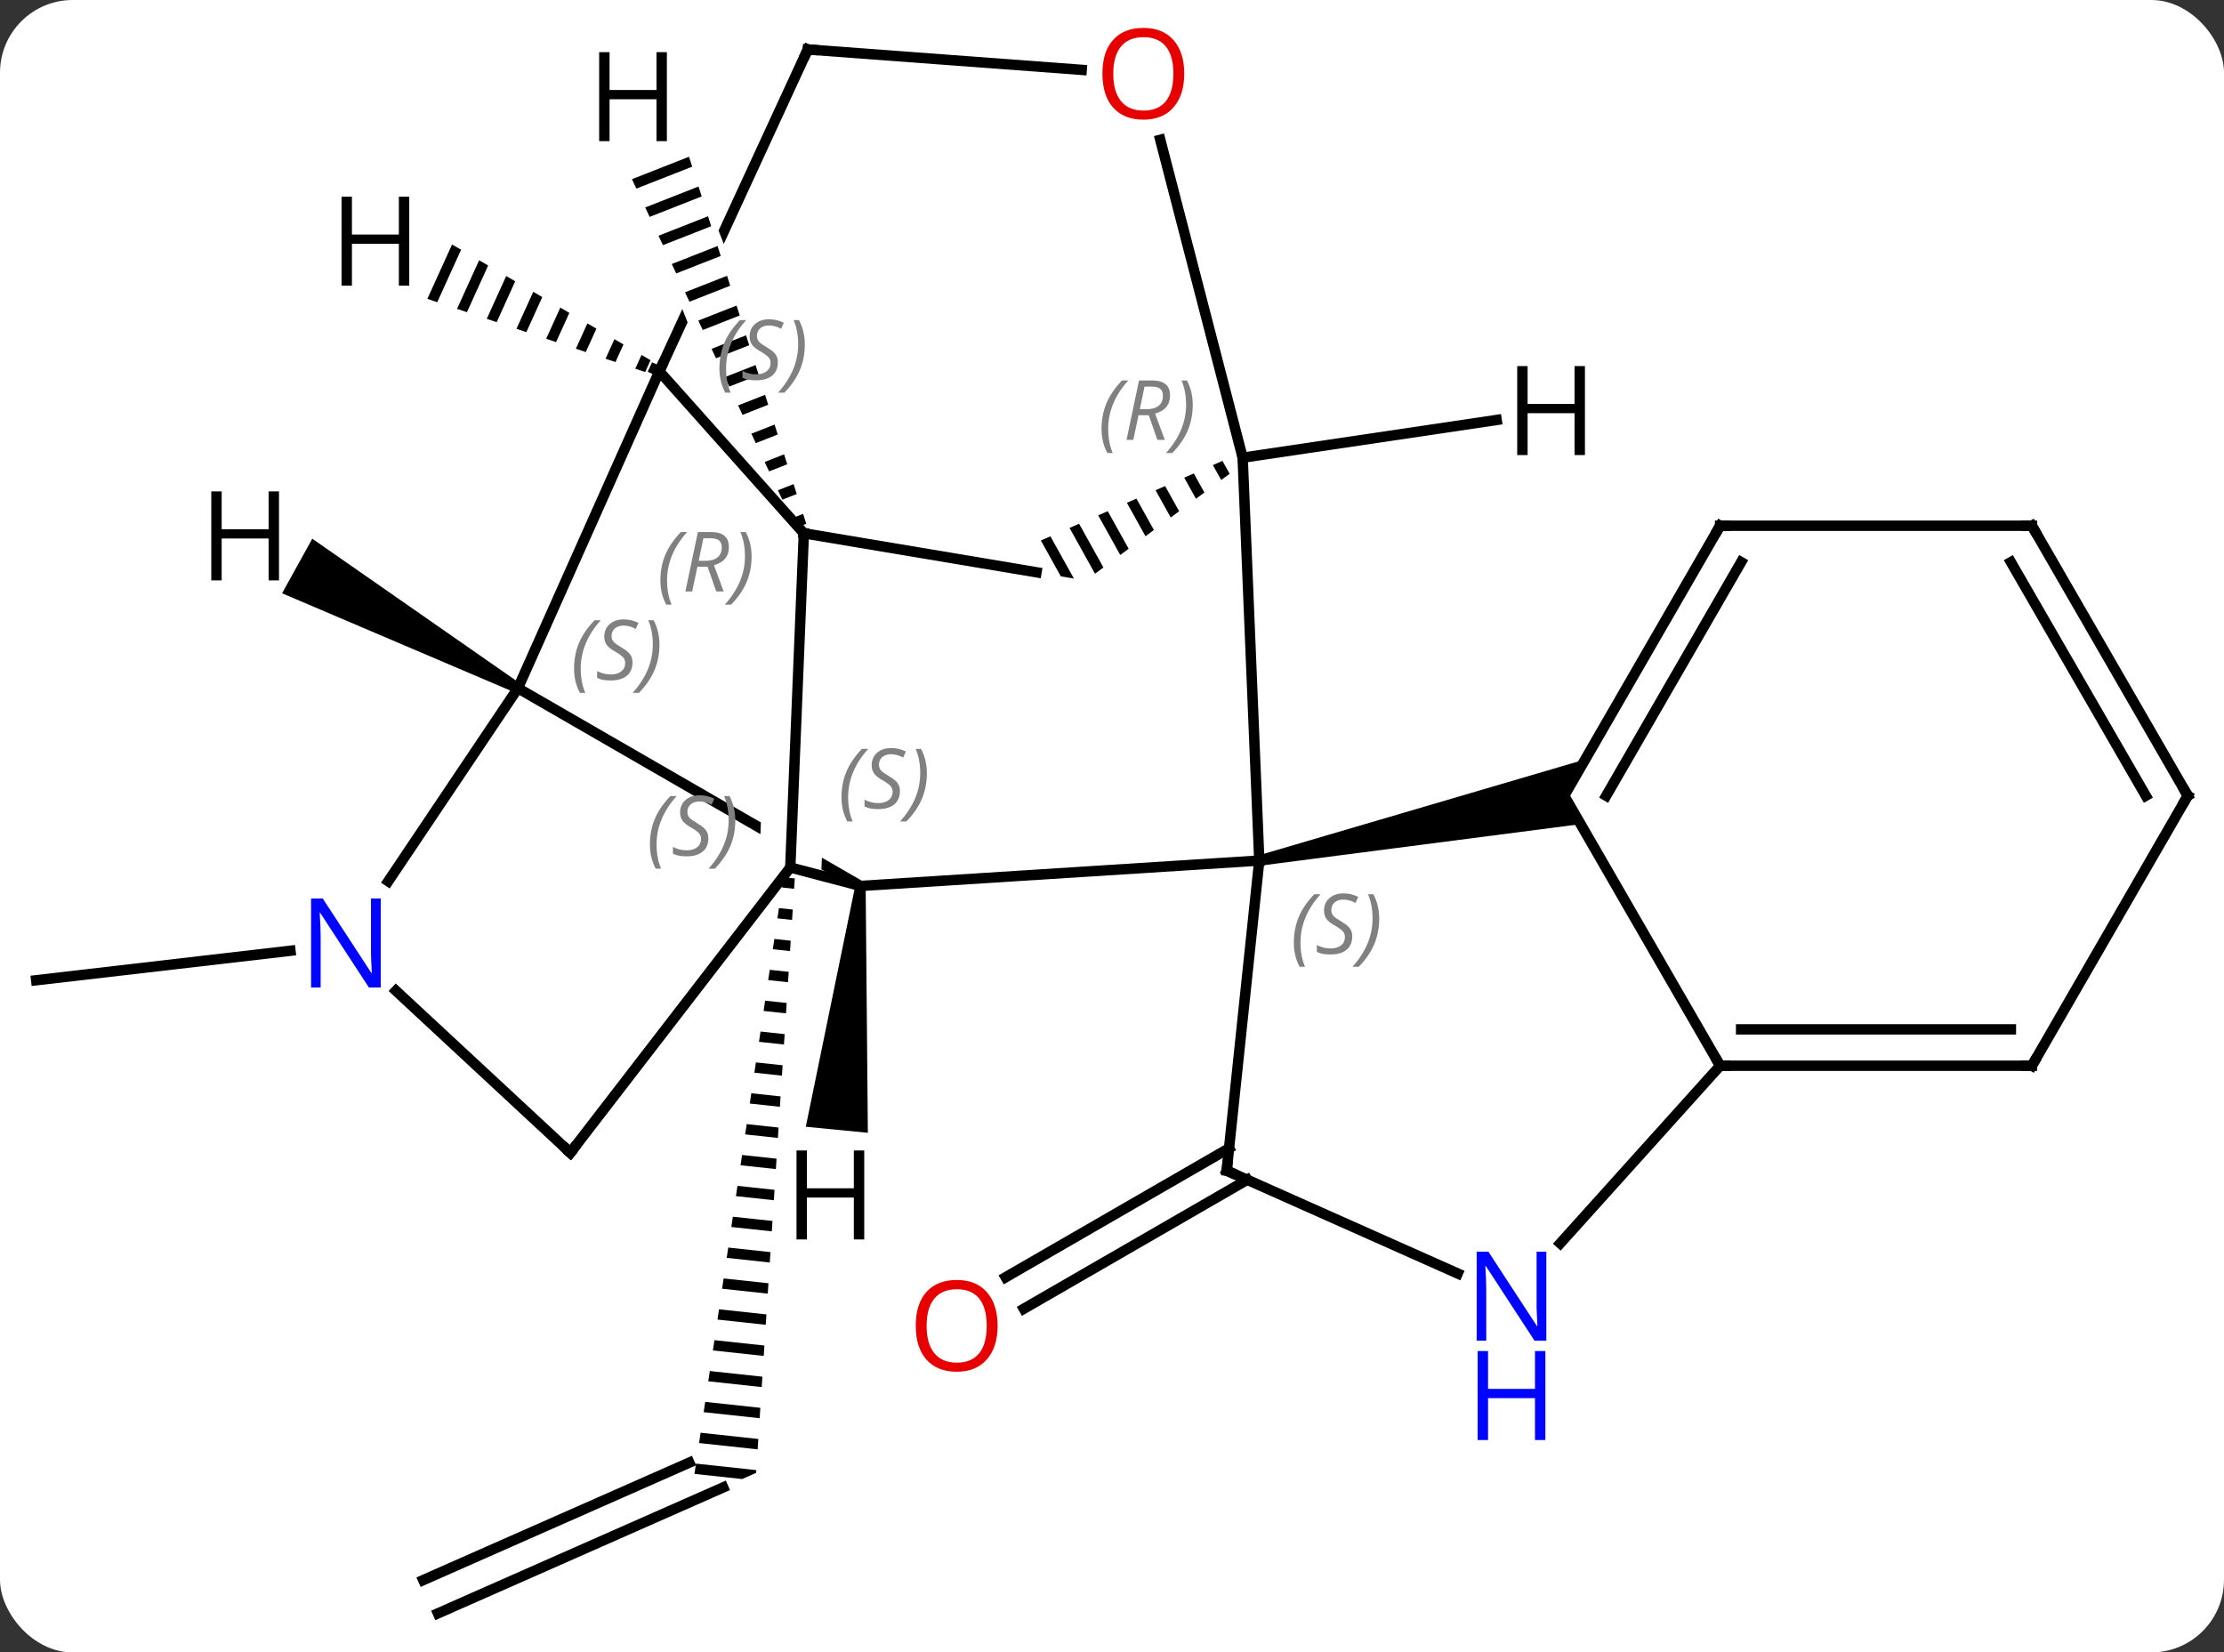 <svg width="214" viewBox="0 0 214 159" style="fill-opacity:1; color-rendering:auto; color-interpolation:auto; text-rendering:auto; stroke:black; stroke-linecap:square; stroke-miterlimit:10; shape-rendering:auto; stroke-opacity:1; fill:black; stroke-dasharray:none; font-weight:normal; stroke-width:1; font-family:'Open Sans'; font-style:normal; stroke-linejoin:miter; font-size:12; stroke-dashoffset:0; image-rendering:auto;" height="159" class="cas-substance-image" xmlns:xlink="http://www.w3.org/1999/xlink" xmlns="http://www.w3.org/2000/svg"><rect x="0" y="0" width="214" height="159" fill="#333333" stroke="none"/><svg class="cas-substance-single-component"><rect y="0" x="0" width="214" stroke="none" ry="7" rx="7" height="159" fill="white" class="cas-substance-group"/><svg y="0" x="0" width="214" viewBox="0 0 214 159" style="fill:black;" height="159" class="cas-substance-single-component-image"><svg><g><clipPath id="clipPath_2b581573bcc3464b8aeea23d1d0109031" clipPathUnits="userSpaceOnUse"><path d="M-50.414 -32.978 L-70.412 1.664 L-30.952 24.443 L-10.954 -10.199 L-27.023 -19.475 L-27.023 -19.475 L-28.111 7.34 L-34.107 7.096 L-32.891 -22.863 L-32.891 -22.863 L-50.414 -32.978 Z"/></clipPath><clipPath id="clipPath_2b581573bcc3464b8aeea23d1d0109032" clipPathUnits="userSpaceOnUse"><path d="M-45.865 -87.021 L-63.289 -49.242 L-36.003 -36.657 L-50.252 -72.97 L-44.666 -75.162 L-28.133 -33.028 L-28.133 -33.028 L-26.966 -32.49 L-9.542 -70.269 L-45.865 -87.021 Z"/></clipPath><g transform="translate(107,80)" style="text-rendering:geometricPrecision; color-rendering:optimizeQuality; color-interpolation:linearRGB; stroke-linecap:butt; image-rendering:optimizeQuality;"><line y2="33.52" y1="45.93" x2="13.013" x1="-8.483" style="fill:none;"/><line y2="30.489" y1="42.899" x2="11.263" x1="-10.233" style="fill:none;"/><line y2="75.24" y1="63.123" x2="-64.857" x1="-37.413" style="fill:none;"/><line y2="72.038" y1="60.737" x2="-66.271" x1="-40.675" style="fill:none;"/><path style="stroke:none;" d="M-31.602 4.407 L-31.75 5.397 L-31.75 5.397 L-30.59 5.522 L-30.59 5.522 L-30.525 4.524 L-30.525 4.524 L-31.602 4.407 ZM-32.046 7.377 L-32.194 8.367 L-32.194 8.367 L-30.785 8.519 L-30.785 8.519 L-30.72 7.52 L-30.72 7.52 L-32.046 7.377 ZM-32.489 10.347 L-32.637 11.337 L-32.637 11.337 L-30.98 11.515 L-30.98 11.515 L-30.915 10.517 L-30.915 10.517 L-32.489 10.347 ZM-32.933 13.317 L-33.081 14.306 L-33.081 14.306 L-31.174 14.512 L-31.174 14.512 L-31.109 13.513 L-31.109 13.513 L-32.933 13.317 ZM-33.377 16.286 L-33.524 17.276 L-33.524 17.276 L-31.369 17.509 L-31.369 17.509 L-31.304 16.51 L-31.304 16.51 L-33.377 16.286 ZM-33.82 19.256 L-33.968 20.246 L-33.968 20.246 L-31.564 20.505 L-31.564 20.505 L-31.499 19.506 L-33.82 19.256 ZM-34.264 22.226 L-34.412 23.216 L-34.412 23.216 L-31.759 23.502 L-31.759 23.502 L-31.694 22.503 L-31.694 22.503 L-34.264 22.226 ZM-34.707 25.195 L-34.855 26.185 L-34.855 26.185 L-31.954 26.498 L-31.954 26.498 L-31.889 25.499 L-31.889 25.499 L-34.707 25.195 ZM-35.151 28.165 L-35.299 29.155 L-35.299 29.155 L-32.148 29.495 L-32.148 29.495 L-32.084 28.496 L-32.084 28.496 L-35.151 28.165 ZM-35.594 31.135 L-35.742 32.125 L-35.742 32.125 L-32.343 32.491 L-32.343 32.491 L-32.278 31.492 L-32.278 31.492 L-35.594 31.135 ZM-36.038 34.105 L-36.186 35.094 L-32.538 35.488 L-32.538 35.488 L-32.473 34.489 L-32.473 34.489 L-36.038 34.105 ZM-36.482 37.074 L-36.63 38.064 L-36.63 38.064 L-32.733 38.484 L-32.668 37.485 L-36.482 37.074 ZM-36.925 40.044 L-37.073 41.034 L-37.073 41.034 L-32.928 41.481 L-32.928 41.481 L-32.863 40.482 L-32.863 40.482 L-36.925 40.044 ZM-37.369 43.014 L-37.517 44.004 L-37.517 44.004 L-33.123 44.477 L-33.123 44.477 L-33.058 43.478 L-37.369 43.014 ZM-37.813 45.983 L-37.961 46.973 L-37.961 46.973 L-33.318 47.474 L-33.318 47.474 L-33.252 46.475 L-33.252 46.475 L-37.813 45.983 ZM-38.256 48.953 L-38.404 49.943 L-38.404 49.943 L-33.512 50.47 L-33.447 49.471 L-33.447 49.471 L-38.256 48.953 ZM-38.7 51.923 L-38.848 52.913 L-38.848 52.913 L-33.707 53.467 L-33.707 53.467 L-33.642 52.468 L-33.642 52.468 L-38.7 51.923 ZM-39.144 54.892 L-39.291 55.882 L-39.291 55.882 L-33.902 56.463 L-33.902 56.463 L-33.837 55.464 L-33.837 55.464 L-39.144 54.892 ZM-39.587 57.862 L-39.735 58.852 L-39.735 58.852 L-34.097 59.46 L-34.097 59.46 L-34.032 58.461 L-34.032 58.461 L-39.587 57.862 ZM-40.031 60.832 L-40.179 61.822 L-40.179 61.822 L-35.587 62.317 L-35.587 62.317 L-34.244 61.724 L-34.227 61.457 L-34.227 61.457 L-40.031 60.832 Z"/><line y2="11.483" y1="14.322" x2="-79.054" x1="-103.515" style="fill:none;"/><line y2="5.247" y1="2.805" x2="-24.201" x1="14.172" style="fill:none;"/><line y2="-35.961" y1="2.805" x2="12.573" x1="14.172" style="fill:none;"/><path style="stroke:none;" d="M14.276 3.294 L14.068 2.316 L45.533 -6.928 L43.515 -3.432 L45.092 -0.7 Z"/><line y2="32.64" y1="2.805" x2="11.037" x1="14.172" style="fill:none;"/><line y2="3.471" y1="5.247" x2="-30.957" x1="-24.201" style="fill:none;"/><line y2="-13.782" y1="5.247" x2="-57.165" x1="-24.201" style="fill:none; clip-path:url(#clipPath_2b581573bcc3464b8aeea23d1d0109031);"/><path style="stroke:none;" d="M10.629 -35.652 L9.709 -35.249 L9.709 -35.249 L10.509 -33.812 L10.509 -33.812 L11.319 -34.413 L10.629 -35.652 ZM7.87 -34.443 L6.95 -34.04 L6.95 -34.04 L8.08 -32.008 L8.08 -32.008 L8.89 -32.609 L8.89 -32.609 L7.87 -34.443 ZM5.111 -33.233 L4.191 -32.83 L4.191 -32.83 L5.651 -30.205 L5.651 -30.205 L6.461 -30.806 L6.461 -30.806 L5.111 -33.233 ZM2.351 -32.024 L1.431 -31.62 L1.431 -31.62 L3.222 -28.402 L3.222 -28.402 L4.032 -29.003 L4.032 -29.003 L2.351 -32.024 ZM-0.408 -30.814 L-1.328 -30.411 L-1.328 -30.411 L0.793 -26.599 L0.793 -26.599 L1.603 -27.2 L1.603 -27.2 L-0.408 -30.814 ZM-3.167 -29.605 L-4.087 -29.201 L-4.087 -29.201 L-1.636 -24.796 L-1.636 -24.796 L-0.826 -25.397 L-0.826 -25.397 L-3.167 -29.605 ZM-5.927 -28.395 L-6.846 -27.992 L-6.846 -27.992 L-4.926 -24.541 L-4.926 -24.541 L-3.665 -24.329 L-3.665 -24.329 L-5.927 -28.395 Z"/><line y2="-66.549" y1="-35.961" x2="4.645" x1="12.573" style="fill:none;"/><line y2="22.548" y1="-3.432" x2="58.515" x1="43.515" style="fill:none;"/><line y2="-29.412" y1="-3.432" x2="58.515" x1="43.515" style="fill:none;"/><line y2="-25.912" y1="-3.432" x2="60.536" x1="47.556" style="fill:none;"/><line y2="42.538" y1="32.64" x2="33.263" x1="11.037" style="fill:none;"/><line y2="-28.686" y1="3.471" x2="-29.652" x1="-30.957" style="fill:none;"/><line y2="30.918" y1="3.471" x2="-52.119" x1="-30.957" style="fill:none;"/><line y2="-44.271" y1="-13.782" x2="-43.557" x1="-57.165" style="fill:none;"/><line y2="4.796" y1="-13.782" x2="-69.642" x1="-57.165" style="fill:none;"/><line y2="-28.686" y1="-24.933" x2="-29.652" x1="-7.266" style="fill:none;"/><line y2="-75.24" y1="-73.278" x2="-29.274" x1="-2.917" style="fill:none;"/><line y2="39.635" y1="22.548" x2="43.132" x1="58.515" style="fill:none;"/><line y2="22.548" y1="22.548" x2="88.515" x1="58.515" style="fill:none;"/><line y2="19.048" y1="19.048" x2="86.494" x1="60.536" style="fill:none;"/><line y2="-29.412" y1="-29.412" x2="88.515" x1="58.515" style="fill:none;"/><line y2="-44.271" y1="-28.686" x2="-43.557" x1="-29.652" style="fill:none;"/><line y2="15.336" y1="30.918" x2="-68.899" x1="-52.119" style="fill:none;"/><line y2="-75.24" y1="-44.271" x2="-29.274" x1="-43.557" style="fill:none; clip-path:url(#clipPath_2b581573bcc3464b8aeea23d1d0109032);"/><line y2="-3.432" y1="22.548" x2="103.515" x1="88.515" style="fill:none;"/><line y2="-3.432" y1="-29.412" x2="103.515" x1="88.515" style="fill:none;"/><line y2="-3.432" y1="-25.912" x2="99.474" x1="86.494" style="fill:none;"/><path style="stroke:none;" d="M-24.699 5.199 L-23.703 5.295 L-23.492 28.999 L-29.464 28.419 Z"/><line y2="-39.59" y1="-35.961" x2="37.013" x1="12.573" style="fill:none;"/><path style="stroke:none;" d="M-56.923 -14.219 L-57.407 -13.345 L-79.857 -22.914 L-76.951 -28.164 Z"/><path style="stroke:none;" d="M-40.7 -64.917 L-46.191 -62.76 L-46.191 -62.76 L-45.766 -61.853 L-40.395 -63.962 L-40.7 -64.917 ZM-39.785 -62.053 L-44.914 -60.038 L-44.914 -60.038 L-44.489 -59.131 L-44.489 -59.131 L-39.48 -61.099 L-39.48 -61.099 L-39.785 -62.053 ZM-38.871 -59.19 L-43.638 -57.317 L-43.638 -57.317 L-43.212 -56.41 L-43.212 -56.41 L-38.566 -58.235 L-38.566 -58.235 L-38.871 -59.19 ZM-37.956 -56.326 L-42.361 -54.596 L-42.361 -54.596 L-41.935 -53.689 L-41.935 -53.689 L-37.651 -55.372 L-37.651 -55.372 L-37.956 -56.326 ZM-37.042 -53.463 L-41.084 -51.875 L-41.084 -51.875 L-40.658 -50.968 L-40.658 -50.968 L-36.737 -52.508 L-36.737 -52.508 L-37.042 -53.463 ZM-36.127 -50.599 L-39.807 -49.154 L-39.807 -49.154 L-39.381 -48.247 L-39.381 -48.247 L-35.822 -49.645 L-35.822 -49.645 L-36.127 -50.599 ZM-35.212 -47.736 L-38.53 -46.433 L-38.53 -46.433 L-38.105 -45.526 L-38.105 -45.526 L-34.908 -46.782 L-34.908 -46.782 L-35.212 -47.736 ZM-34.298 -44.873 L-37.253 -43.712 L-37.253 -43.712 L-36.828 -42.804 L-36.828 -42.804 L-33.993 -43.918 L-33.993 -43.918 L-34.298 -44.873 ZM-33.383 -42.009 L-35.977 -40.99 L-35.977 -40.99 L-35.551 -40.083 L-35.551 -40.083 L-33.079 -41.055 L-33.383 -42.009 ZM-32.469 -39.146 L-34.7 -38.269 L-34.7 -38.269 L-34.274 -37.362 L-32.164 -38.191 L-32.469 -39.146 ZM-31.554 -36.282 L-33.423 -35.548 L-33.423 -35.548 L-32.997 -34.641 L-32.997 -34.641 L-31.25 -35.328 L-31.25 -35.328 L-31.554 -36.282 ZM-30.64 -33.419 L-32.146 -32.827 L-32.146 -32.827 L-31.721 -31.92 L-31.721 -31.92 L-30.335 -32.464 L-30.335 -32.464 L-30.64 -33.419 ZM-29.725 -30.555 L-30.869 -30.106 L-30.444 -29.199 L-30.444 -29.199 L-29.42 -29.601 L-29.42 -29.601 L-29.725 -30.555 Z"/><path style="stroke:none;" d="M-63.501 -56.477 L-65.88 -51.242 L-64.927 -50.922 L-64.927 -50.922 L-62.633 -55.971 L-62.633 -55.971 L-63.501 -56.477 ZM-60.897 -54.959 L-63.021 -50.282 L-62.069 -49.962 L-62.069 -49.962 L-60.029 -54.452 L-60.029 -54.452 L-60.897 -54.959 ZM-58.292 -53.44 L-60.163 -49.322 L-59.21 -49.002 L-59.21 -49.002 L-57.424 -52.934 L-57.424 -52.934 L-58.292 -53.44 ZM-55.688 -51.921 L-57.305 -48.362 L-57.305 -48.362 L-56.352 -48.042 L-56.352 -48.042 L-54.82 -51.415 L-54.82 -51.415 L-55.688 -51.921 ZM-53.084 -50.402 L-54.446 -47.403 L-54.446 -47.403 L-53.494 -47.083 L-53.494 -47.083 L-52.215 -49.896 L-52.215 -49.896 L-53.084 -50.402 ZM-50.479 -48.883 L-51.588 -46.443 L-51.588 -46.443 L-50.635 -46.123 L-50.635 -46.123 L-49.611 -48.377 L-49.611 -48.377 L-50.479 -48.883 ZM-47.875 -47.365 L-48.73 -45.483 L-48.73 -45.483 L-47.777 -45.163 L-47.777 -45.163 L-47.007 -46.859 L-47.875 -47.365 ZM-45.27 -45.846 L-45.871 -44.523 L-45.871 -44.523 L-44.919 -44.203 L-44.919 -44.203 L-44.402 -45.34 L-44.402 -45.34 L-45.27 -45.846 Z"/></g><g transform="translate(107,80)" style="fill:rgb(230,0,0); text-rendering:geometricPrecision; color-rendering:optimizeQuality; image-rendering:optimizeQuality; font-family:'Open Sans'; stroke:rgb(230,0,0); color-interpolation:linearRGB;"><path style="stroke:none;" d="M-11.008 47.57 Q-11.008 49.632 -12.048 50.812 Q-13.087 51.992 -14.93 51.992 Q-16.821 51.992 -17.852 50.828 Q-18.884 49.663 -18.884 47.554 Q-18.884 45.46 -17.852 44.312 Q-16.821 43.163 -14.93 43.163 Q-13.071 43.163 -12.04 44.335 Q-11.008 45.507 -11.008 47.57 ZM-17.837 47.57 Q-17.837 49.304 -17.094 50.21 Q-16.352 51.117 -14.93 51.117 Q-13.508 51.117 -12.782 50.218 Q-12.055 49.32 -12.055 47.57 Q-12.055 45.835 -12.782 44.945 Q-13.508 44.054 -14.93 44.054 Q-16.352 44.054 -17.094 44.953 Q-17.837 45.851 -17.837 47.57 Z"/></g><g transform="translate(107,80)" style="font-size:8.4px; fill:gray; text-rendering:geometricPrecision; image-rendering:optimizeQuality; color-rendering:optimizeQuality; font-family:'Open Sans'; font-style:italic; stroke:gray; color-interpolation:linearRGB;"><path style="stroke:none;" d="M17.495 10.699 Q17.495 9.371 17.964 8.246 Q18.433 7.121 19.464 6.043 L20.073 6.043 Q19.104 7.106 18.62 8.277 Q18.136 9.449 18.136 10.684 Q18.136 12.012 18.573 13.027 L18.058 13.027 Q17.495 11.996 17.495 10.699 ZM23.118 10.106 Q23.118 10.934 22.571 11.387 Q22.024 11.84 21.024 11.84 Q20.618 11.84 20.305 11.785 Q19.993 11.731 19.711 11.59 L19.711 10.934 Q20.336 11.262 21.039 11.262 Q21.664 11.262 22.039 10.965 Q22.414 10.668 22.414 10.152 Q22.414 9.84 22.211 9.613 Q22.008 9.387 21.446 9.059 Q20.852 8.731 20.625 8.402 Q20.399 8.074 20.399 7.621 Q20.399 6.887 20.914 6.426 Q21.43 5.965 22.274 5.965 Q22.649 5.965 22.985 6.043 Q23.321 6.121 23.696 6.293 L23.43 6.887 Q23.18 6.731 22.86 6.645 Q22.539 6.559 22.274 6.559 Q21.743 6.559 21.422 6.832 Q21.102 7.106 21.102 7.574 Q21.102 7.777 21.172 7.926 Q21.243 8.074 21.383 8.207 Q21.524 8.34 21.946 8.59 Q22.508 8.934 22.711 9.129 Q22.914 9.324 23.016 9.559 Q23.118 9.793 23.118 10.106 ZM25.712 8.387 Q25.712 9.715 25.235 10.848 Q24.759 11.981 23.743 13.027 L23.134 13.027 Q25.071 10.871 25.071 8.387 Q25.071 7.059 24.634 6.043 L25.15 6.043 Q25.712 7.106 25.712 8.387 Z"/><path style="stroke:none;" d="M-26.03 -3.287 Q-26.03 -4.615 -25.561 -5.74 Q-25.092 -6.865 -24.061 -7.943 L-23.452 -7.943 Q-24.421 -6.88 -24.905 -5.708 Q-25.389 -4.537 -25.389 -3.302 Q-25.389 -1.974 -24.952 -0.958 L-25.467 -0.958 Q-26.03 -1.99 -26.03 -3.287 ZM-20.407 -3.88 Q-20.407 -3.052 -20.954 -2.599 Q-21.501 -2.146 -22.501 -2.146 Q-22.907 -2.146 -23.22 -2.201 Q-23.532 -2.255 -23.814 -2.396 L-23.814 -3.052 Q-23.189 -2.724 -22.485 -2.724 Q-21.86 -2.724 -21.485 -3.021 Q-21.11 -3.318 -21.11 -3.833 Q-21.11 -4.146 -21.314 -4.372 Q-21.517 -4.599 -22.079 -4.927 Q-22.673 -5.255 -22.899 -5.583 Q-23.126 -5.912 -23.126 -6.365 Q-23.126 -7.099 -22.61 -7.56 Q-22.095 -8.021 -21.251 -8.021 Q-20.876 -8.021 -20.54 -7.943 Q-20.204 -7.865 -19.829 -7.693 L-20.095 -7.099 Q-20.345 -7.255 -20.665 -7.341 Q-20.985 -7.427 -21.251 -7.427 Q-21.782 -7.427 -22.103 -7.154 Q-22.423 -6.88 -22.423 -6.412 Q-22.423 -6.208 -22.353 -6.06 Q-22.282 -5.912 -22.142 -5.779 Q-22.001 -5.646 -21.579 -5.396 Q-21.017 -5.052 -20.814 -4.857 Q-20.61 -4.662 -20.509 -4.427 Q-20.407 -4.193 -20.407 -3.88 ZM-17.813 -5.599 Q-17.813 -4.271 -18.289 -3.138 Q-18.766 -2.005 -19.782 -0.958 L-20.391 -0.958 Q-18.453 -3.115 -18.453 -5.599 Q-18.453 -6.927 -18.891 -7.943 L-18.375 -7.943 Q-17.813 -6.88 -17.813 -5.599 Z"/><path style="stroke:none;" d="M-1.007 -38.736 Q-1.007 -40.065 -0.538 -41.19 Q-0.07 -42.315 0.962 -43.393 L1.571 -43.393 Q0.602 -42.33 0.118 -41.158 Q-0.366 -39.986 -0.366 -38.752 Q-0.366 -37.424 0.071 -36.408 L-0.445 -36.408 Q-1.007 -37.44 -1.007 -38.736 ZM2.553 -40.049 L2.053 -37.674 L1.397 -37.674 L2.6 -43.393 L3.85 -43.393 Q5.584 -43.393 5.584 -41.955 Q5.584 -40.596 4.147 -40.205 L5.084 -37.674 L4.366 -37.674 L3.538 -40.049 L2.553 -40.049 ZM3.131 -42.799 Q2.741 -40.877 2.678 -40.627 L3.334 -40.627 Q4.084 -40.627 4.491 -40.955 Q4.897 -41.283 4.897 -41.908 Q4.897 -42.377 4.639 -42.588 Q4.381 -42.799 3.788 -42.799 L3.131 -42.799 ZM7.77 -41.049 Q7.77 -39.721 7.294 -38.588 Q6.817 -37.455 5.802 -36.408 L5.192 -36.408 Q7.13 -38.565 7.13 -41.049 Q7.13 -42.377 6.692 -43.393 L7.208 -43.393 Q7.77 -42.33 7.77 -41.049 Z"/></g><g transform="translate(107,80)" style="stroke-linecap:butt; font-size:8.4px; text-rendering:geometricPrecision; image-rendering:optimizeQuality; color-rendering:optimizeQuality; font-family:'Open Sans'; font-style:italic; color-interpolation:linearRGB; stroke-miterlimit:5;"><path style="fill:none;" d="M11.089 32.143 L11.037 32.64 L11.494 32.843"/><path style="fill:gray; stroke:none;" d="M-44.464 1.258 Q-44.464 -0.071 -43.995 -1.196 Q-43.526 -2.321 -42.495 -3.399 L-41.886 -3.399 Q-42.854 -2.336 -43.339 -1.164 Q-43.823 0.007 -43.823 1.242 Q-43.823 2.57 -43.386 3.586 L-43.901 3.586 Q-44.464 2.554 -44.464 1.258 ZM-38.841 0.664 Q-38.841 1.492 -39.388 1.945 Q-39.935 2.398 -40.935 2.398 Q-41.341 2.398 -41.654 2.343 Q-41.966 2.289 -42.247 2.148 L-42.247 1.492 Q-41.622 1.82 -40.919 1.82 Q-40.294 1.82 -39.919 1.523 Q-39.544 1.226 -39.544 0.711 Q-39.544 0.398 -39.747 0.172 Q-39.951 -0.055 -40.513 -0.383 Q-41.107 -0.711 -41.333 -1.039 Q-41.56 -1.367 -41.56 -1.821 Q-41.56 -2.555 -41.044 -3.016 Q-40.529 -3.477 -39.685 -3.477 Q-39.31 -3.477 -38.974 -3.399 Q-38.638 -3.321 -38.263 -3.149 L-38.529 -2.555 Q-38.779 -2.711 -39.099 -2.797 Q-39.419 -2.883 -39.685 -2.883 Q-40.216 -2.883 -40.536 -2.61 Q-40.857 -2.336 -40.857 -1.867 Q-40.857 -1.664 -40.786 -1.516 Q-40.716 -1.367 -40.576 -1.235 Q-40.435 -1.102 -40.013 -0.852 Q-39.451 -0.508 -39.247 -0.313 Q-39.044 -0.117 -38.943 0.117 Q-38.841 0.351 -38.841 0.664 ZM-36.247 -1.055 Q-36.247 0.273 -36.723 1.406 Q-37.2 2.539 -38.215 3.586 L-38.825 3.586 Q-36.887 1.429 -36.887 -1.055 Q-36.887 -2.383 -37.325 -3.399 L-36.809 -3.399 Q-36.247 -2.336 -36.247 -1.055 Z"/><path style="fill:gray; stroke:none;" d="M-51.762 -15.665 Q-51.762 -16.993 -51.293 -18.118 Q-50.824 -19.243 -49.793 -20.321 L-49.184 -20.321 Q-50.152 -19.259 -50.637 -18.087 Q-51.121 -16.915 -51.121 -15.681 Q-51.121 -14.352 -50.684 -13.337 L-51.199 -13.337 Q-51.762 -14.368 -51.762 -15.665 ZM-46.139 -16.259 Q-46.139 -15.431 -46.686 -14.977 Q-47.233 -14.524 -48.233 -14.524 Q-48.639 -14.524 -48.952 -14.579 Q-49.264 -14.634 -49.545 -14.774 L-49.545 -15.431 Q-48.92 -15.102 -48.217 -15.102 Q-47.592 -15.102 -47.217 -15.399 Q-46.842 -15.696 -46.842 -16.212 Q-46.842 -16.524 -47.045 -16.751 Q-47.248 -16.977 -47.811 -17.306 Q-48.405 -17.634 -48.631 -17.962 Q-48.858 -18.29 -48.858 -18.743 Q-48.858 -19.477 -48.342 -19.938 Q-47.827 -20.399 -46.983 -20.399 Q-46.608 -20.399 -46.272 -20.321 Q-45.936 -20.243 -45.561 -20.071 L-45.827 -19.477 Q-46.077 -19.634 -46.397 -19.72 Q-46.717 -19.806 -46.983 -19.806 Q-47.514 -19.806 -47.834 -19.532 Q-48.155 -19.259 -48.155 -18.79 Q-48.155 -18.587 -48.084 -18.438 Q-48.014 -18.29 -47.873 -18.157 Q-47.733 -18.024 -47.311 -17.774 Q-46.748 -17.431 -46.545 -17.235 Q-46.342 -17.04 -46.241 -16.806 Q-46.139 -16.571 -46.139 -16.259 ZM-43.545 -17.977 Q-43.545 -16.649 -44.021 -15.517 Q-44.498 -14.384 -45.513 -13.337 L-46.123 -13.337 Q-44.185 -15.493 -44.185 -17.977 Q-44.185 -19.306 -44.623 -20.321 L-44.107 -20.321 Q-43.545 -19.259 -43.545 -17.977 Z"/></g><g transform="translate(107,80)" style="stroke-linecap:butt; fill:rgb(230,0,0); text-rendering:geometricPrecision; color-rendering:optimizeQuality; image-rendering:optimizeQuality; font-family:'Open Sans'; stroke:rgb(230,0,0); color-interpolation:linearRGB; stroke-miterlimit:5;"><path style="stroke:none;" d="M6.952 -72.907 Q6.952 -70.845 5.913 -69.665 Q4.874 -68.485 3.031 -68.485 Q1.14 -68.485 0.109 -69.65 Q-0.922 -70.814 -0.922 -72.923 Q-0.922 -75.017 0.109 -76.165 Q1.14 -77.314 3.031 -77.314 Q4.89 -77.314 5.921 -76.142 Q6.952 -74.97 6.952 -72.907 ZM0.124 -72.907 Q0.124 -71.173 0.867 -70.267 Q1.609 -69.36 3.031 -69.36 Q4.452 -69.36 5.179 -70.259 Q5.906 -71.157 5.906 -72.907 Q5.906 -74.642 5.179 -75.532 Q4.452 -76.423 3.031 -76.423 Q1.609 -76.423 0.867 -75.525 Q0.124 -74.626 0.124 -72.907 Z"/><path style="fill:none; stroke:black;" d="M59.015 22.548 L58.515 22.548 L58.265 22.115"/><path style="fill:none; stroke:black;" d="M58.265 -28.979 L58.515 -29.412 L59.015 -29.412"/><path style="fill:rgb(0,5,255); stroke:none;" d="M41.794 49 L40.653 49 L35.965 41.813 L35.919 41.813 Q36.012 43.078 36.012 44.125 L36.012 49 L35.09 49 L35.09 40.438 L36.215 40.438 L40.887 47.594 L40.934 47.594 Q40.934 47.438 40.887 46.578 Q40.84 45.719 40.856 45.344 L40.856 40.438 L41.794 40.438 L41.794 49 Z"/><path style="fill:rgb(0,5,255); stroke:none;" d="M41.7 58.563 L40.7 58.563 L40.7 54.532 L36.184 54.532 L36.184 58.563 L35.184 58.563 L35.184 50 L36.184 50 L36.184 53.641 L40.7 53.641 L40.7 50 L41.7 50 L41.7 58.563 Z"/></g><g transform="translate(107,80)" style="stroke-linecap:butt; font-size:8.4px; fill:gray; text-rendering:geometricPrecision; image-rendering:optimizeQuality; color-rendering:optimizeQuality; font-family:'Open Sans'; font-style:italic; stroke:gray; color-interpolation:linearRGB; stroke-miterlimit:5;"><path style="stroke:none;" d="M-43.455 -24.15 Q-43.455 -25.478 -42.986 -26.603 Q-42.517 -27.728 -41.486 -28.806 L-40.877 -28.806 Q-41.846 -27.744 -42.33 -26.572 Q-42.814 -25.4 -42.814 -24.165 Q-42.814 -22.837 -42.377 -21.822 L-42.892 -21.822 Q-43.455 -22.853 -43.455 -24.15 ZM-39.895 -25.462 L-40.395 -23.087 L-41.051 -23.087 L-39.848 -28.806 L-38.598 -28.806 Q-36.864 -28.806 -36.864 -27.369 Q-36.864 -26.009 -38.301 -25.619 L-37.364 -23.087 L-38.082 -23.087 L-38.91 -25.462 L-39.895 -25.462 ZM-39.317 -28.212 Q-39.707 -26.29 -39.77 -26.04 L-39.114 -26.04 Q-38.364 -26.04 -37.957 -26.369 Q-37.551 -26.697 -37.551 -27.322 Q-37.551 -27.79 -37.809 -28.001 Q-38.067 -28.212 -38.66 -28.212 L-39.317 -28.212 ZM-34.678 -26.462 Q-34.678 -25.134 -35.154 -24.001 Q-35.631 -22.869 -36.646 -21.822 L-37.256 -21.822 Q-35.318 -23.978 -35.318 -26.462 Q-35.318 -27.79 -35.756 -28.806 L-35.24 -28.806 Q-34.678 -27.744 -34.678 -26.462 Z"/><path style="fill:none; stroke:black;" d="M-51.814 30.522 L-52.119 30.918 L-52.485 30.578"/><path style="fill:none; stroke:black;" d="M-44.012 -44.478 L-43.557 -44.271 L-43.348 -44.725"/><path style="stroke:none;" d="M-37.775 -44.544 Q-37.775 -45.872 -37.306 -46.997 Q-36.838 -48.122 -35.806 -49.2 L-35.197 -49.2 Q-36.166 -48.138 -36.65 -46.966 Q-37.135 -45.794 -37.135 -44.56 Q-37.135 -43.232 -36.697 -42.216 L-37.213 -42.216 Q-37.775 -43.247 -37.775 -44.544 ZM-32.153 -45.138 Q-32.153 -44.31 -32.699 -43.857 Q-33.246 -43.404 -34.246 -43.404 Q-34.653 -43.404 -34.965 -43.458 Q-35.278 -43.513 -35.559 -43.654 L-35.559 -44.31 Q-34.934 -43.982 -34.231 -43.982 Q-33.606 -43.982 -33.231 -44.279 Q-32.856 -44.575 -32.856 -45.091 Q-32.856 -45.404 -33.059 -45.63 Q-33.262 -45.857 -33.824 -46.185 Q-34.418 -46.513 -34.645 -46.841 Q-34.871 -47.169 -34.871 -47.622 Q-34.871 -48.357 -34.356 -48.818 Q-33.84 -49.279 -32.996 -49.279 Q-32.621 -49.279 -32.285 -49.2 Q-31.949 -49.122 -31.574 -48.95 L-31.84 -48.357 Q-32.09 -48.513 -32.41 -48.599 Q-32.731 -48.685 -32.996 -48.685 Q-33.528 -48.685 -33.848 -48.411 Q-34.168 -48.138 -34.168 -47.669 Q-34.168 -47.466 -34.098 -47.318 Q-34.028 -47.169 -33.887 -47.036 Q-33.746 -46.904 -33.324 -46.654 Q-32.762 -46.31 -32.559 -46.115 Q-32.356 -45.919 -32.254 -45.685 Q-32.153 -45.45 -32.153 -45.138 ZM-29.558 -46.857 Q-29.558 -45.529 -30.035 -44.396 Q-30.511 -43.263 -31.527 -42.216 L-32.136 -42.216 Q-30.199 -44.372 -30.199 -46.857 Q-30.199 -48.185 -30.636 -49.2 L-30.121 -49.2 Q-29.558 -48.138 -29.558 -46.857 Z"/></g><g transform="translate(107,80)" style="stroke-linecap:butt; fill:rgb(0,5,255); text-rendering:geometricPrecision; color-rendering:optimizeQuality; image-rendering:optimizeQuality; font-family:'Open Sans'; stroke:rgb(0,5,255); color-interpolation:linearRGB; stroke-miterlimit:5;"><path style="stroke:none;" d="M-70.364 15.019 L-71.505 15.019 L-76.193 7.832 L-76.239 7.832 Q-76.146 9.097 -76.146 10.144 L-76.146 15.019 L-77.068 15.019 L-77.068 6.457 L-75.943 6.457 L-71.271 13.613 L-71.224 13.613 Q-71.224 13.457 -71.271 12.597 Q-71.318 11.738 -71.302 11.363 L-71.302 6.457 L-70.364 6.457 L-70.364 15.019 Z"/><path style="fill:none; stroke:black;" d="M-28.775 -75.203 L-29.274 -75.24 L-29.483 -74.786"/><path style="fill:none; stroke:black;" d="M88.015 22.548 L88.515 22.548 L88.765 22.115"/><path style="fill:none; stroke:black;" d="M88.015 -29.412 L88.515 -29.412 L88.765 -28.979"/><path style="fill:none; stroke:black;" d="M103.265 -2.999 L103.515 -3.432 L103.265 -3.865"/><path style="fill:black; stroke:none;" d="M-23.841 39.262 L-24.841 39.262 L-24.841 35.231 L-29.357 35.231 L-29.357 39.262 L-30.357 39.262 L-30.357 30.7 L-29.357 30.7 L-29.357 34.34 L-24.841 34.34 L-24.841 30.7 L-23.841 30.7 L-23.841 39.262 Z"/><path style="fill:black; stroke:none;" d="M45.507 -36.212 L44.507 -36.212 L44.507 -40.243 L39.991 -40.243 L39.991 -36.212 L38.991 -36.212 L38.991 -44.774 L39.991 -44.774 L39.991 -41.134 L44.507 -41.134 L44.507 -44.774 L45.507 -44.774 L45.507 -36.212 Z"/><path style="fill:black; stroke:none;" d="M-80.154 -24.155 L-81.154 -24.155 L-81.154 -28.186 L-85.67 -28.186 L-85.67 -24.155 L-86.67 -24.155 L-86.67 -32.717 L-85.67 -32.717 L-85.67 -29.077 L-81.154 -29.077 L-81.154 -32.717 L-80.154 -32.717 L-80.154 -24.155 Z"/><path style="fill:black; stroke:none;" d="M-42.831 -66.419 L-43.831 -66.419 L-43.831 -70.45 L-48.347 -70.45 L-48.347 -66.419 L-49.347 -66.419 L-49.347 -74.981 L-48.347 -74.981 L-48.347 -71.341 L-43.831 -71.341 L-43.831 -74.981 L-42.831 -74.981 L-42.831 -66.419 Z"/><path style="fill:black; stroke:none;" d="M-67.62 -52.511 L-68.62 -52.511 L-68.62 -56.542 L-73.136 -56.542 L-73.136 -52.511 L-74.136 -52.511 L-74.136 -61.073 L-73.136 -61.073 L-73.136 -57.433 L-68.62 -57.433 L-68.62 -61.073 L-67.62 -61.073 L-67.62 -52.511 Z"/></g></g></svg></svg></svg></svg>